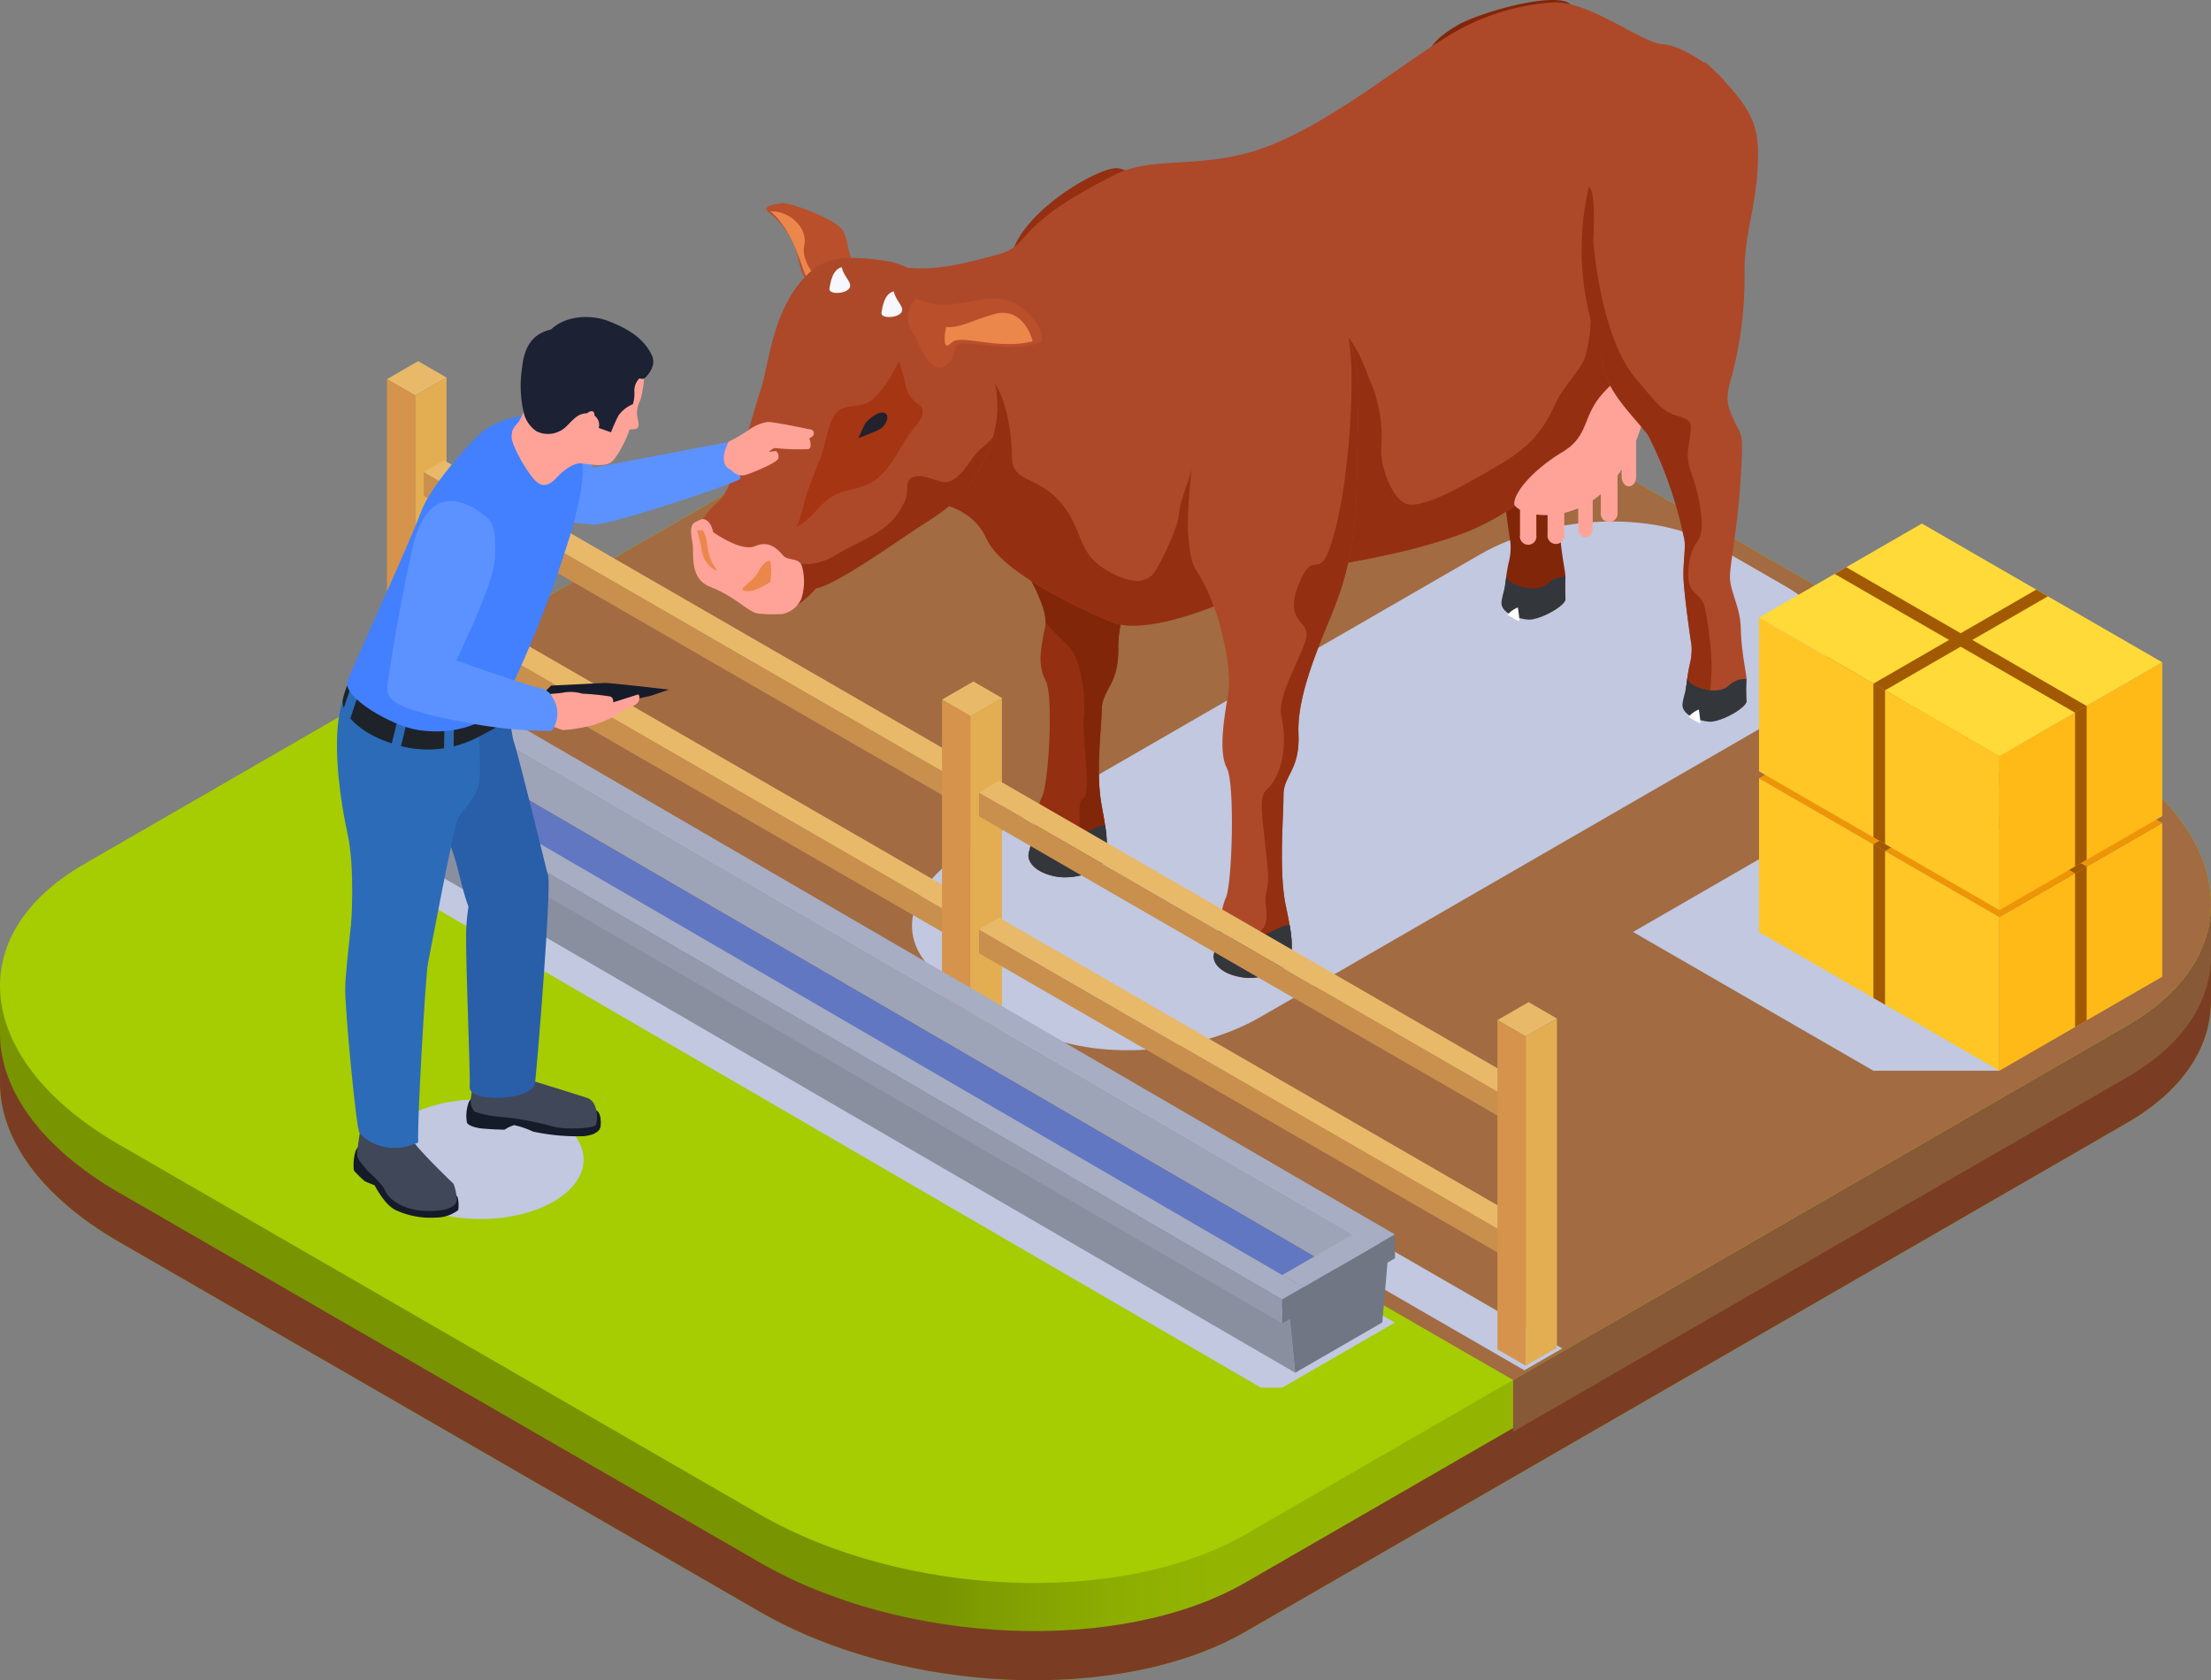 <svg xmlns="http://www.w3.org/2000/svg" xmlns:xlink="http://www.w3.org/1999/xlink" width="295" height="224.24" viewBox="0 0 295 224.24">
  <rect x="0" y="0" width="295" height="224.24" fill="#808080" stroke="none"/>
  <defs>
    <linearGradient id="linear-gradient" y1="0.5" x2="1" y2="0.5" gradientUnits="objectBoundingBox">
      <stop offset="0.425" stop-color="#789401"/>
      <stop offset="0.442" stop-color="#7e9b01"/>
      <stop offset="0.506" stop-color="#8dae01"/>
      <stop offset="0.549" stop-color="#93b501"/>
    </linearGradient>
  </defs>
  <g id="Grupo_1082383" data-name="Grupo 1082383" transform="translate(3537.329 1930.77)">
    <g id="Grupo_1076311" data-name="Grupo 1076311" transform="translate(-3537.329 -1889.831)">
      <path id="Trazado_826089" data-name="Trazado 826089" d="M306.671,381.685l-5.311.2a40.467,40.467,0,0,0-10.556-8.451l-85.489-49.358c-19.181-11.074-48.2-12.278-64.811-2.689L22.886,389.292a30.269,30.269,0,0,0-4.445,3.1l-6.77.251V405.5c-.022,7.366,5.354,15.142,15.866,21.21l85.491,49.358c19.181,11.074,48.2,12.278,64.811,2.684l117.615-67.9c7.446-4.3,11.133-10.036,11.211-16.056h0V381.685Z" transform="translate(-11.671 -301.927)" fill="url(#linear-gradient)"/>
      <path id="Trazado_826090" data-name="Trazado 826090" d="M295.454,380.84l-117.615,67.9c-16.612,9.594-45.63,8.39-64.811-2.684L27.537,396.7c-10.512-6.068-15.887-13.843-15.865-21.21v6.565c-.022,7.366,5.354,15.141,15.865,21.21l85.49,49.358c19.181,11.074,48.2,12.278,64.811,2.686l117.615-67.9c7.446-4.3,11.133-10.036,11.211-16.057h0v-6.565h0C306.588,370.8,302.9,376.541,295.454,380.84Z" transform="translate(-11.67 -278.485)" fill="#7a3d23"/>
      <path id="Trazado_826091" data-name="Trazado 826091" d="M249.609,369.3,164.12,319.937c-19.181-11.074-48.2-12.278-64.811-2.689l73.054,129.843V454l81.9-47.284c7.5-4.328,11.186-10.114,11.215-16.179v-6.9A50.718,50.718,0,0,0,249.609,369.3Z" transform="translate(29.523 -303.871)" fill="#875937"/>
      <path id="Trazado_826092" data-name="Trazado 826092" d="M295.454,402.016l-117.615,67.9c-16.612,9.594-45.63,8.39-64.811-2.684L27.539,417.878C8.356,406.8,6.276,390.05,22.886,380.46L140.5,312.552c16.614-9.589,45.63-8.385,64.811,2.689L290.8,364.6C309.986,375.673,312.066,392.427,295.454,402.016Z" transform="translate(-11.671 -306.079)" fill="#a6cc02"/>
      <path id="Trazado_826093" data-name="Trazado 826093" d="M275.8,364.6,190.307,315.24c-19.181-11.074-48.2-12.278-64.811-2.689L43.6,359.839,198.55,449.3l81.9-47.284C297.059,392.427,294.979,375.673,275.8,364.6Z" transform="translate(3.336 -306.079)" fill="#a26b42"/>
    </g>
    <g id="Grupo_1076312" data-name="Grupo 1076312" transform="translate(-3487.722 -1839.611)">
      <path id="Trazado_826094" data-name="Trazado 826094" d="M45.416,343.16,199.2,431.953l5.057-2.921L50.473,340.241Z" transform="translate(-45.416 -340.241)" fill="#c1c8e0"/>
    </g>
    <g id="Grupo_1076443" data-name="Grupo 1076443" transform="translate(-3445.121 -1930.77)">
      <path id="Trazado_826303" data-name="Trazado 826303" d="M109.733,393.043,99.8,387.307c-7.938-4.584-6.933-12.663,2.233-17.955l68.235-39.4c9.166-5.292,23.161-5.873,31.1-1.289L211.3,334.4c7.938,4.584,6.933,12.663-2.233,17.955l-68.235,39.4C131.665,397.046,117.672,397.626,109.733,393.043Z" transform="translate(-64.973 -255.976)" fill="#c1c8e0"/>
      <g id="Grupo_1076442" data-name="Grupo 1076442" transform="translate(0 0)">
        <path id="Trazado_826304" data-name="Trazado 826304" d="M104.449,343.233c-1.439-8.831-4.153-8.65-4.565-14.686s5.564-15.352,5.139-21.827,12.2-13.827,14.534-13.191,8.2,3.175,7.5,15.281,3.572,12.35-2.543,29.786c-1.441,4.107-5.2,14.093-5.1,18.977s-2.149,5.476-2.193,8.129-.859,8.44,0,12.951.714,5.361.52,6.953-3.954,2.911-6.608,2.433-4.09-1.964-3.609-3.371.9-5.652,1.751-7.35,1.539-13.322.478-15.391-.781-3.89-.084-7.255S104.449,343.233,104.449,343.233Z" transform="translate(-62.424 -271.057)" fill="#942f11"/>
        <path id="Trazado_826305" data-name="Trazado 826305" d="M83.462,296.672c1.486.071,7.253,2.254,8.035,3.74s.356,2.9,1.842,4.813-2.871,2.983-5.207,2.487-2.264-2.477-2.9-4.6a10.964,10.964,0,0,0-3.693-5.238C80.194,296.954,83.462,296.672,83.462,296.672Z" transform="translate(-71.191 -269.562)" fill="#ba4f2c"/>
        <path id="Trazado_826306" data-name="Trazado 826306" d="M81.591,297.419c2.724-.106,5.025,2.387,4.529,4.485s1.557,4.256,1.557,4.432-.484.766-1.167,0S84.918,300.143,81.591,297.419Z" transform="translate(-71.013 -269.212)" fill="#eb874b"/>
        <path id="Trazado_826307" data-name="Trazado 826307" d="M103.69,308.734c6.162.293,15.756,1.151,23.725,1.927.614,5.051,1.23,8.982-2.9,20.77-1.441,4.107-5.2,14.095-5.1,18.977s-2.149,5.474-2.193,8.129-.859,8.44,0,12.951.714,5.361.52,6.953c-.122,1-1.664,1.9-3.45,2.3.091-10.139-.382-9.648.534-10.358.961-.745-.245-8.545,0-10.615s-.168-7.909-2.164-9.766c-.845-.786-1.936-1.9-2.95-2.99.123-3.594-5.266-10.947-5.266-10.947a26.161,26.161,0,0,0-2.928-8.91c-.559-1.858-1.108-3.728-1.616-5.53-.007-.082-.015-.162-.021-.247C99.684,318.451,101.657,313.644,103.69,308.734Z" transform="translate(-62.422 -263.892)" fill="#82260a"/>
        <path id="Trazado_826308" data-name="Trazado 826308" d="M111.512,354.615c2.9-1.107,2.487-1.229,3.727-1.37a13.138,13.138,0,0,1,.085,4.422c-.194,1.592-3.954,2.911-6.608,2.433s-4.09-1.964-3.609-3.371a31.6,31.6,0,0,0,.789-3.8C105.663,354.253,107.9,356,111.512,354.615Z" transform="translate(-60.003 -243.116)" fill="#33373b"/>
        <path id="Trazado_826309" data-name="Trazado 826309" d="M141.162,313.013c.476,3.874,4.025,6.956,6.071,9.7a53.7,53.7,0,0,1,4.713,13.4c.425,1.239-.11,3.447,0,5.749s.951,8.263,1.053,8.738a7.9,7.9,0,0,1-.246,2.761,23.948,23.948,0,0,0-.382,2.37,10.226,10.226,0,0,0,.051,3.422c.434,1.376,1.7,1.436,3.252,1.571s4.764-1.732,4.67-2.581a25.429,25.429,0,0,1,0-2.923c.016-.636-.706-3.712-.756-6.692s-1.5-5.036-1.444-7.049,1.8-7.384,2.2-13.964c.4-6.561-.672-4.579-1.608-6.687s-1.27-2.864-.445-5.674,1.3-8.917,1.189-14.174,1.486-8.917,1.749-14.386,6.348-1.444-.226-7.8c-2.093-1.818-12.342,1.172-15.143,2.848s-3.882,2.871-4.584,5.855C138.14,300.822,140.686,309.141,141.162,313.013Z" transform="translate(-43.683 -278.23)" fill="#82260a"/>
        <path id="Trazado_826310" data-name="Trazado 826310" d="M147.951,333.99c-.144,1.435,1.979,2.239,3.534,2.376s5.1-1.924,5-2.772a25.432,25.432,0,0,1,0-2.923,3.119,3.119,0,0,0-2.458.975c-1.7,1.37-5.6-.078-5.423-1.189a4.31,4.31,0,0,1-.093.723C148.378,332.436,148.041,333.177,147.951,333.99Z" transform="translate(-39.824 -253.681)" fill="#33373b"/>
        <path id="Trazado_826311" data-name="Trazado 826311" d="M148.5,334.359a3.4,3.4,0,0,1,1.377-.983s.232,1.585.2,1.779S148.5,334.359,148.5,334.359Z" transform="translate(-39.564 -252.309)" fill="#fff"/>
        <path id="Trazado_826312" data-name="Trazado 826312" d="M89.14,337.546a76.633,76.633,0,0,0,6.955,7.507c4.459-.637,10.3.381,12.312,4.95s12.77,9.51,16.914,11.208,14.3-2.042,18.969-4.8,15.388-2.761,26.853-6.793,15.3-12.365,18.595-13.689,4.245-.8,8.594-6.107a9.55,9.55,0,0,0,1.07-1.749c4.178-8.425,9.053-35.4,8.272-37.741-.85-2.548-6.421-6.192-9.07-6.3s-10.232-6.089-14.8-5.554a30.224,30.224,0,0,0-14.384,4.831c-6.046,3.719-14.939,11.009-23.328,14.295s-15.237,1.224-20.335,3.75c-14.295,7.083-11,9.411-15.888,10.756-6.927,1.907-8.886,1.951-12.607,1.738S86.544,326.9,85.906,330.929C85.649,332.519,87.186,335.057,89.14,337.546Z" transform="translate(-68.998 -278.131)" fill="#ad4929"/>
        <path id="Trazado_826313" data-name="Trazado 826313" d="M107.263,317.013c2.9,1.275,3.893,7.926,3.893,11.334s3.377,2.43,6.49,6.039,2.073,6.687,6.165,9.06,5.745,1.273,6.523,0,2.9-5.486,3.114-7.555.991-3.309,1.666-5.883,19.159-11.544,20.932-17.677c1.72,2.254,2.473,4.911,3.322,6.875a19.055,19.055,0,0,1,1.061,7.8c-.212,2.283,1.38,7.006,3.45,7.59s6.915-2.052,12.49-5.344,6.476-6.527,7.59-8.632,3.184-4.051,3.715-5.8a21.521,21.521,0,0,0,.673-7.077s7.856-6.459,15.244-6.318c-1.469,6.4-3.211,12.542-4.847,15.841a9.6,9.6,0,0,1-1.07,1.749c-4.348,5.308-5.308,4.781-8.594,6.107s-7.131,9.655-18.595,13.689-22.182,4.034-26.852,6.793-14.833,6.5-18.969,4.8-14.893-6.648-16.914-11.208-7.853-5.586-12.312-4.95a76.628,76.628,0,0,1-6.955-7.508c-.431-.548-.835-1.1-1.21-1.641C92.009,320.078,104.9,315.977,107.263,317.013Z" transform="translate(-68.343 -267.329)" fill="#942f11"/>
        <path id="Trazado_826314" data-name="Trazado 826314" d="M149.118,330.192c-.2-1.57,2.577-4.741,6.373-7.019s2.539-4.869,5.723-8.168a13.976,13.976,0,0,1,6.44-3.985s-.319,9.46-5.132,15.76S150.211,331.92,149.118,330.192Z" transform="translate(-39.277 -262.817)" fill="#ffa399"/>
        <path id="Trazado_826315" data-name="Trazado 826315" d="M149.629,323.38v5.039a1.105,1.105,0,1,0,2.18,0V323.38Z" transform="translate(-39.032 -257.008)" fill="#ffa399"/>
        <path id="Trazado_826316" data-name="Trazado 826316" d="M156.963,326.357a1.126,1.126,0,1,0,2.229,0v-5.039h-2.23v5.039Z" transform="translate(-35.586 -257.977)" fill="#ffa399"/>
        <path id="Trazado_826317" data-name="Trazado 826317" d="M152.13,328.343a1.127,1.127,0,1,0,2.23,0V323.3h-2.23Z" transform="translate(-37.857 -257.043)" fill="#ffa399"/>
        <path id="Trazado_826318" data-name="Trazado 826318" d="M158.855,318.079v5.039c0,.712.434,1.288.969,1.288h0c.535,0,.969-.576.969-1.288v-5.039Z" transform="translate(-34.696 -259.499)" fill="#ffa399"/>
        <path id="Trazado_826319" data-name="Trazado 826319" d="M154.911,322.719v5.039c0,.712.434,1.288.969,1.288h0c.535,0,.969-.576.969-1.288v-5.039Z" transform="translate(-36.55 -257.318)" fill="#ffa399"/>
        <path id="Trazado_826320" data-name="Trazado 826320" d="M75.213,342.267a10.964,10.964,0,0,0,3.831,3.456,9.253,9.253,0,0,0,2.065.7,4.626,4.626,0,0,1,2.918,1.718s.886.672,3.362-.659a42.527,42.527,0,0,0,5.479-3.782c3.924-.535,8.478-4.769,11.363-6.717s5.935-2.523,8.168-6.558a25.016,25.016,0,0,0,2.14-4.857,14.434,14.434,0,0,0,.2-7.456c-1.061-4.773-2.761-9.341-6.267-11.778s-5.705-3.9-8.016-4.262c-6.086-.942-8.572-.3-10.724,1.835-4.669,4.641-5.039,11.871-6.2,15.378s-3.555,13.13-5.671,14.925C74.411,337.13,74.186,340.647,75.213,342.267Z" transform="translate(-74.264 -267.223)" fill="#ad4929"/>
        <path id="Trazado_826321" data-name="Trazado 826321" d="M111.873,311.126c.54-2.1-2.862-5.989-6.456-5.8s-6.274,1.758-10.245,0a3.522,3.522,0,0,0-.528,4.464c.713.973,2.093,5.254,3.9,4.759s1.645-2.877,2.123-3.047C102.434,310.867,107.973,312.73,111.873,311.126Z" transform="translate(-65.141 -265.499)" fill="#ba4f2c"/>
        <path id="Trazado_826322" data-name="Trazado 826322" d="M93.323,304.68c.265,1.355,1.539,2.1.982,2.842s-2.761.823-2.627,0S92.076,304.97,93.323,304.68Z" transform="translate(-66.275 -265.797)" fill="#f7f7ff"/>
        <path id="Trazado_826323" data-name="Trazado 826323" d="M88.6,302.49c.266,1.355,1.539,2.1.982,2.842s-2.759.823-2.627,0S87.353,302.781,88.6,302.49Z" transform="translate(-68.494 -266.827)" fill="#f7f7ff"/>
        <path id="Trazado_826324" data-name="Trazado 826324" d="M109.15,310.428c-.39-1.663-1.982-4.517-5.1-3.638s-4.423,1.852-6.44,1.738c-.247,1.017-.5,3.35.707,2.095S104.444,311.667,109.15,310.428Z" transform="translate(-63.578 -264.883)" fill="#eb874b"/>
        <path id="Trazado_826325" data-name="Trazado 826325" d="M77.647,338.074a12.065,12.065,0,0,0,2.165,1.044,4.781,4.781,0,0,1,2.818,1.372s.648,1.932,3.124.6a12.861,12.861,0,0,0,3.777-2.993c2.359-.356,9.771-5.518,12.657-7.466s6.581-3.822,8.814-7.856a25.016,25.016,0,0,0,2.14-4.857c-1.053,1.248-1.9,1.567-2.828,2.947-.788,1.182-2.271,3.219-3.681,3.04-1.538-.2-3.175-1.333-4.475-.492-.67.432-.334,1.951-.631,2.689-1.808,4.553-5.352,5.1-9.527,7.643a8.277,8.277,0,0,1-3.318,1.114,27.488,27.488,0,0,1-3.635-.293c-1.113-.11-.587,1.233-1.505.551-1.053-.779-.469-2.5-1.895-1.771-.961.488-.834-.187-1.448.7l-.628-.366C79.332,335.266,78.309,336.6,77.647,338.074Z" transform="translate(-72.867 -259.575)" fill="#942f11"/>
        <path id="Trazado_826326" data-name="Trazado 826326" d="M88.21,320.321a9.539,9.539,0,0,1,.7-1.83c1.113-2.092,3.455-1.022,4.978-2.168,1.654-1.247,2.9-3.528,3.825-5.327-.044.085.713,2.456.778,2.792a4.111,4.111,0,0,0,1.405,2.737,3.758,3.758,0,0,1,.634.442,1.452,1.452,0,0,1,.172,1.545,5.737,5.737,0,0,1-.947,1.339c-2.085,2.54-3.178,6.121-6.132,7.56-1.5.728-3.265.775-4.714,1.591-1.911,1.076-3,3.344-5.036,4.169.5-.2,1.238-3.706,1.455-4.315q.851-2.382,1.8-4.729C87.589,322.966,87.842,321.591,88.21,320.321Z" transform="translate(-69.939 -262.829)" fill="#a63513"/>
        <path id="Trazado_826327" data-name="Trazado 826327" d="M91.49,315.94l.253-.066c1.142-.309,2.293-.585,3.44-.876a.96.96,0,0,1,.3-.043.643.643,0,0,1,.506.687,2.074,2.074,0,0,1-.319.875c-.732,1.373-1.242,2.934-2.418,3.953-1.307,1.132-3.147,1.349-4.867,1.519a15.928,15.928,0,0,0,.581-1.9,10.218,10.218,0,0,0,.659-2.484,2.781,2.781,0,0,1,.066-.564C89.873,316.377,90.816,316.115,91.49,315.94Z" transform="translate(-67.82 -260.968)" fill="#a63513"/>
        <g id="Grupo_1076441" data-name="Grupo 1076441" transform="translate(118.697 8.252)">
          <path id="Trazado_826328" data-name="Trazado 826328" d="M158.073,324c.476,3.874,4.025,6.956,6.071,9.7a53.768,53.768,0,0,1,4.713,13.4c.425,1.239-.11,3.447,0,5.749s.951,8.263,1.053,8.738a7.894,7.894,0,0,1-.245,2.759,23.941,23.941,0,0,0-.382,2.37,10.226,10.226,0,0,0,.051,3.422c.434,1.376,1.7,1.436,3.252,1.571s4.764-1.732,4.67-2.581a25.4,25.4,0,0,1,0-2.921c.016-.637-.706-3.712-.756-6.692s-1.5-5.035-1.444-7.049,1.036-6.524,1.433-13.1c.4-6.561.093-5.439-.844-7.549s-1.27-2.864-.445-5.674a51.2,51.2,0,0,0,1.8-13.777c-.11-5.257,1.486-8.917,1.749-14.386s-.293-7.666-6.865-14.018c-3.067-.51-3.627.772-5.843,3.166s-3.524,3.159-6.786,7.483C151.024,305.535,157.6,320.125,158.073,324Z" transform="translate(-155.139 -283.844)" fill="#ad4929"/>
          <path id="Trazado_826329" data-name="Trazado 826329" d="M164.108,328.376c-2.046-2.743-5.6-5.826-6.071-9.7-.319-2.6-4.723-10.893-1.845-23.519,1.029.719.578,7.319.578,7.319.869,8.736,2.914,15.112,5.733,18.384s3.281,4.223,5.473,4.9,1.98.92,1.514,4.034.792,3.255,1.579,8.42S170,341.6,169.52,345.789s1.58,3.214,2.135,5.552a47.774,47.774,0,0,1,.909,7.54c.1,1.938-.6,6.8-.485,7.465-1.333-.121-2.392-.3-2.78-1.53a10.226,10.226,0,0,1-.051-3.422c.11-.976.272-1.885.382-2.37a7.861,7.861,0,0,0,.246-2.759c-.1-.475-.951-6.436-1.053-8.738s.425-4.51,0-5.749A53.917,53.917,0,0,0,164.108,328.376Z" transform="translate(-155.101 -278.525)" fill="#942f11"/>
          <path id="Trazado_826330" data-name="Trazado 826330" d="M164.381,343.256c-.144,1.435,1.979,2.239,3.533,2.376s5.1-1.924,5-2.773a25.4,25.4,0,0,1,0-2.921,3.117,3.117,0,0,0-2.458.975c-1.7,1.37-5.6-.078-5.423-1.189a4.311,4.311,0,0,1-.093.723C164.806,341.7,164.469,342.445,164.381,343.256Z" transform="translate(-150.798 -257.577)" fill="#33373b"/>
          <path id="Trazado_826331" data-name="Trazado 826331" d="M164.926,343.626a3.4,3.4,0,0,1,1.377-.983s.232,1.585.2,1.779S164.926,343.626,164.926,343.626Z" transform="translate(-150.539 -256.205)" fill="#fff"/>
        </g>
        <path id="Trazado_826332" data-name="Trazado 826332" d="M123.527,349.374c-2.912-8.459-3.421-4.866-3.975-10.89s2.376-20.656,1.8-27.119,9.157-9.383,11.506-8.8,9.8,6.111,9.388,18.232.4,18.292-3.513,27.865c-2.015,4.933-4.714,11.222-4.492,16.1s-2.018,5.526-2,8.179-.657,10.289.309,14.778.842,5.342.687,6.939-3.884,3-6.548,2.589-4.135-1.867-3.688-3.284.767-5.673,1.576-7.39,1.222-15.187.112-17.232-.429-6.551.188-9.933S123.527,349.374,123.527,349.374Z" transform="translate(-53.203 -266.827)" fill="#ad4929"/>
        <path id="Trazado_826333" data-name="Trazado 826333" d="M124.548,394.287c.218-2.287,1.251-5.25,2.411-6.357s.37-3.444.517-4.378c.356-2.252.544-1.541,0-6.53s-.916-6.953.251-7.909,2.952-4.612,1.858-9.66c-.554-2.555,2.123-6.953,3.184-9.979s-3.025-2.176-.9-7.59,2.739.281,4.617-6.32,2.583-16.45,2.442-22.467a31.224,31.224,0,0,0-.4-4.257,23.473,23.473,0,0,1,1.339,8.963c-.415,12.12.4,18.292-3.513,27.865-2.015,4.933-4.714,11.221-4.492,16.1s-2.018,5.526-2,8.179-.657,10.289.309,14.78.842,5.342.686,6.939C130.7,393.22,127.19,394.585,124.548,394.287Z" transform="translate(-50.822 -263.841)" fill="#942f11"/>
        <path id="Trazado_826334" data-name="Trazado 826334" d="M128.251,363.668c2.87-1.176,2.458-1.288,3.694-1.458a13.132,13.132,0,0,1,.191,4.419c-.156,1.6-3.884,3-6.548,2.59s-4.135-1.867-3.688-3.284a31.329,31.329,0,0,0,.7-3.815C122.4,363.444,124.674,365.132,128.251,363.668Z" transform="translate(-52.103 -238.798)" fill="#33373b"/>
        <path id="Trazado_826335" data-name="Trazado 826335" d="M90.427,317.25c.284-.5,1.768-1.805,2.618-1.539s.212,1.752-.566,2.177-2.9,1.213-2.9,1.213Z" transform="translate(-67.26 -260.629)" fill="#22222c"/>
        <path id="Trazado_826336" data-name="Trazado 826336" d="M75.716,325.39c1.25-.29,1.633,1.7,1.633,1.7s3.713,2.681,5.573,1.873,2.965.348,3.725,1.214,2.261.191,2.583,1.614a7.692,7.692,0,0,1-.09,4.1,3.533,3.533,0,0,1-2.595,2.137,19.752,19.752,0,0,1-3.184-.071c-1.405-.2-2.846-2.152-6.451-3.585-2.827-1.123-2.079-4.435-2.32-5.785s-.393-2.458.368-2.833Z" transform="translate(-74.396 -256.076)" fill="#ffa399"/>
        <path id="Trazado_826337" data-name="Trazado 826337" d="M82.669,329.1c.476.86.078,2.9.078,2.9s-1.865,1.374-3.244,1.2.834-1.038,1.646-2.545S82.669,329.1,82.669,329.1Z" transform="translate(-72.203 -254.321)" fill="#eb874b"/>
        <path id="Trazado_826338" data-name="Trazado 826338" d="M75.679,326.377c.754,1.15.453,1.921.916,3.418s1.232,1.939.807,1.929a3.6,3.6,0,0,1-1.788-2.376,28.626,28.626,0,0,0-.675-2.987Z" transform="translate(-74.14 -255.606)" fill="#eb874b"/>
      </g>
    </g>
    <g id="Grupo_1076474" data-name="Grupo 1076474" transform="translate(-3485.695 -1882.573)">
      <g id="Grupo_1076458" data-name="Grupo 1076458" transform="translate(0 0)">
        <g id="Grupo_1076450" data-name="Grupo 1076450">
          <g id="Grupo_1076445" data-name="Grupo 1076445">
            <g id="Grupo_1076444" data-name="Grupo 1076444">
              <path id="Trazado_826339" data-name="Trazado 826339" d="M54.735,313.2l-3.779-2.183-4.16,2.4,3.779,2.183Z" transform="translate(-46.795 -311.016)" fill="#e8b969"/>
            </g>
          </g>
          <g id="Grupo_1076447" data-name="Grupo 1076447" transform="translate(0 43.934)">
            <g id="Grupo_1076446" data-name="Grupo 1076446">
              <path id="Trazado_826340" data-name="Trazado 826340" d="M54.735,343.085,50.955,340.9l-4.16,2.4,3.779,2.183Z" transform="translate(-46.795 -340.902)" fill="#e8b969"/>
            </g>
          </g>
          <g id="Grupo_1076448" data-name="Grupo 1076448" transform="translate(0 2.402)">
            <path id="Trazado_826341" data-name="Trazado 826341" d="M50.574,314.833l-3.779-2.183v43.934l3.779,2.183Z" transform="translate(-46.795 -312.65)" fill="#d6934b"/>
          </g>
          <g id="Grupo_1076449" data-name="Grupo 1076449" transform="translate(3.779 2.183)">
            <path id="Trazado_826342" data-name="Trazado 826342" d="M53.526,312.5v43.934l-4.16,2.4V314.9Z" transform="translate(-49.366 -312.501)" fill="#e3ae52"/>
          </g>
          <path id="Trazado_826343" data-name="Trazado 826343" d="M50.132,336.684l69.289,40v-3.175L50.132,333.507Z" transform="translate(-45.226 -300.444)" fill="#c98f4d"/>
          <path id="Trazado_826344" data-name="Trazado 826344" d="M50.132,334.007l69.289,40.006,2.709-1.566-69.289-40Z" transform="translate(-45.226 -300.944)" fill="#e8b969"/>
        </g>
        <g id="Grupo_1076453" data-name="Grupo 1076453" transform="translate(4.906 13.226)">
          <g id="Grupo_1076451" data-name="Grupo 1076451" transform="translate(0 1.566)">
            <path id="Trazado_826345" data-name="Trazado 826345" d="M50.132,324.253l69.289,40.006v-3.177l-69.289-40Z" transform="translate(-50.132 -321.078)" fill="#c98f4d"/>
          </g>
          <g id="Grupo_1076452" data-name="Grupo 1076452">
            <path id="Trazado_826346" data-name="Trazado 826346" d="M50.132,321.579l69.289,40,2.709-1.564L52.841,320.013Z" transform="translate(-50.132 -320.013)" fill="#e8b969"/>
          </g>
        </g>
        <g id="Grupo_1076455" data-name="Grupo 1076455" transform="translate(74.077 42.77)">
          <g id="Grupo_1076454" data-name="Grupo 1076454">
            <path id="Trazado_826347" data-name="Trazado 826347" d="M105.127,342.293l-3.781-2.183-4.16,2.4,3.781,2.183Z" transform="translate(-97.186 -340.11)" fill="#e8b969"/>
          </g>
        </g>
        <g id="Grupo_1076456" data-name="Grupo 1076456" transform="translate(74.077 45.172)">
          <path id="Trazado_826348" data-name="Trazado 826348" d="M100.967,343.927l-3.781-2.183v43.934l3.781,2.183Z" transform="translate(-97.186 -341.744)" fill="#d6934b"/>
        </g>
        <g id="Grupo_1076457" data-name="Grupo 1076457" transform="translate(77.858 44.953)">
          <path id="Trazado_826349" data-name="Trazado 826349" d="M103.918,341.595v43.934l-4.16,2.4V344Z" transform="translate(-99.758 -341.595)" fill="#e3ae52"/>
        </g>
      </g>
      <g id="Grupo_1076473" data-name="Grupo 1076473" transform="translate(74.077 42.77)">
        <g id="Grupo_1076465" data-name="Grupo 1076465">
          <g id="Grupo_1076460" data-name="Grupo 1076460">
            <g id="Grupo_1076459" data-name="Grupo 1076459">
              <path id="Trazado_826350" data-name="Trazado 826350" d="M105.127,342.293l-3.781-2.183-4.16,2.4,3.781,2.183Z" transform="translate(-97.186 -340.11)" fill="#e8b969"/>
            </g>
          </g>
          <g id="Grupo_1076462" data-name="Grupo 1076462" transform="translate(0 43.934)">
            <g id="Grupo_1076461" data-name="Grupo 1076461">
              <path id="Trazado_826351" data-name="Trazado 826351" d="M105.127,372.179,101.346,370l-4.16,2.4,3.781,2.183Z" transform="translate(-97.186 -369.996)" fill="#e8b969"/>
            </g>
          </g>
          <g id="Grupo_1076463" data-name="Grupo 1076463" transform="translate(0 2.402)">
            <path id="Trazado_826352" data-name="Trazado 826352" d="M100.967,343.927l-3.781-2.183v43.934l3.781,2.183Z" transform="translate(-97.186 -341.744)" fill="#d6934b"/>
          </g>
          <g id="Grupo_1076464" data-name="Grupo 1076464" transform="translate(3.781 2.183)">
            <path id="Trazado_826353" data-name="Trazado 826353" d="M103.918,341.595v43.934l-4.16,2.4V344Z" transform="translate(-99.758 -341.595)" fill="#e3ae52"/>
          </g>
          <path id="Trazado_826354" data-name="Trazado 826354" d="M100.523,365.778l69.291,40v-3.175L100.523,362.6Z" transform="translate(-95.617 -329.538)" fill="#c98f4d"/>
          <path id="Trazado_826355" data-name="Trazado 826355" d="M100.523,363.1l69.291,40.006,2.709-1.566-69.289-40Z" transform="translate(-95.617 -330.038)" fill="#e8b969"/>
        </g>
        <g id="Grupo_1076468" data-name="Grupo 1076468" transform="translate(4.906 13.227)">
          <g id="Grupo_1076466" data-name="Grupo 1076466" transform="translate(0 1.564)">
            <path id="Trazado_826356" data-name="Trazado 826356" d="M100.523,353.347l69.291,40.006v-3.177l-69.291-40Z" transform="translate(-100.523 -350.172)" fill="#c98f4d"/>
          </g>
          <g id="Grupo_1076467" data-name="Grupo 1076467">
            <path id="Trazado_826357" data-name="Trazado 826357" d="M100.523,350.672l69.291,40,2.709-1.564-69.289-40Z" transform="translate(-100.523 -349.108)" fill="#e8b969"/>
          </g>
        </g>
        <g id="Grupo_1076470" data-name="Grupo 1076470" transform="translate(74.079 42.77)">
          <g id="Grupo_1076469" data-name="Grupo 1076469">
            <path id="Trazado_826358" data-name="Trazado 826358" d="M155.519,371.387l-3.781-2.183-4.16,2.4,3.781,2.183Z" transform="translate(-147.578 -369.204)" fill="#e8b969"/>
          </g>
        </g>
        <g id="Grupo_1076471" data-name="Grupo 1076471" transform="translate(74.079 45.172)">
          <path id="Trazado_826359" data-name="Trazado 826359" d="M151.359,373.021l-3.781-2.183v43.934l3.781,2.183Z" transform="translate(-147.578 -370.838)" fill="#d6934b"/>
        </g>
        <g id="Grupo_1076472" data-name="Grupo 1076472" transform="translate(77.86 44.953)">
          <path id="Trazado_826360" data-name="Trazado 826360" d="M154.31,370.689v43.934l-4.16,2.4V373.091Z" transform="translate(-150.15 -370.689)" fill="#e3ae52"/>
        </g>
      </g>
    </g>
    <g id="Grupo_1076481" data-name="Grupo 1076481" transform="translate(-3489.456 -1835.982)">
      <path id="Trazado_826361" data-name="Trazado 826361" d="M62.107,350.71l-1.574.909-1.251-.909L44.237,359.4l120.372,69.952h2.825l15.044-8.687Z" transform="translate(-44.237 -338.95)" fill="#c1c8e0"/>
      <path id="Trazado_826362" data-name="Trazado 826362" d="M174.515,419.4,54.143,349.445l.482-5.626L175,413.773Z" transform="translate(-39.581 -342.189)" fill="#9ea4b7"/>
      <path id="Trazado_826363" data-name="Trazado 826363" d="M174.844,414.294,54.471,344.34l2.825-1.63,120.372,69.952Z" transform="translate(-39.427 -342.71)" fill="#a7adc2"/>
      <path id="Trazado_826364" data-name="Trazado 826364" d="M168.8,422.449,48.429,352.5l8.4-4.85L177.2,417.6Z" transform="translate(-42.267 -340.39)" fill="#6177c2"/>
      <g id="Grupo_1076476" data-name="Grupo 1076476" transform="translate(8.475 3.262)">
        <g id="Grupo_1076475" data-name="Grupo 1076475">
          <path id="Trazado_826365" data-name="Trazado 826365" d="M59.4,344.929l-.482,5.626-4.3,2.48L50,350.353Z" transform="translate(-50.002 -344.929)" fill="#717684"/>
        </g>
      </g>
      <path id="Trazado_826366" data-name="Trazado 826366" d="M167.945,427.507,47.573,357.553l-.725-7.165L167.22,420.342Z" transform="translate(-43.01 -339.101)" fill="#8a8fa0"/>
      <path id="Trazado_826367" data-name="Trazado 826367" d="M166.531,419.093,46.158,349.141l2.825-1.632,120.372,69.954Z" transform="translate(-43.334 -340.454)" fill="#a7adc2"/>
      <path id="Trazado_826368" data-name="Trazado 826368" d="M166.54,421.752,46.168,351.8l-.01-3.181,120.373,69.952Z" transform="translate(-43.334 -339.932)" fill="#949aac"/>
      <path id="Trazado_826369" data-name="Trazado 826369" d="M143.086,390.295l.009,3.181-1,.581-.691,7.982-11.621,6.709-.725-7.165-1,.579-.009-3.181Z" transform="translate(-4.845 -320.343)" fill="#717684"/>
      <g id="Grupo_1076478" data-name="Grupo 1076478" transform="translate(123.196 69.952)">
        <g id="Grupo_1076477" data-name="Grupo 1076477">
          <path id="Trazado_826370" data-name="Trazado 826370" d="M140.263,391.927l-2.827-1.632-9.4,5.424,2.825,1.632Z" transform="translate(-128.041 -390.295)" fill="#a7adc2"/>
        </g>
      </g>
      <g id="Grupo_1076480" data-name="Grupo 1076480" transform="translate(5.649 1.63)">
        <g id="Grupo_1076479" data-name="Grupo 1076479">
          <path id="Trazado_826371" data-name="Trazado 826371" d="M60.3,345.451l-2.825-1.632-9.4,5.424,2.825,1.632Z" transform="translate(-48.08 -343.819)" fill="#a7adc2"/>
        </g>
      </g>
    </g>
    <g id="Grupo_1076485" data-name="Grupo 1076485" transform="translate(-3492.369 -1888.458)">
      <path id="Trazado_826372" data-name="Trazado 826372" d="M69.463,391.677c-5.38,3.106-14.132,3.091-19.546-.035s-5.442-8.178-.062-11.286,14.132-3.09,19.546.035S74.843,388.571,69.463,391.677Z" transform="translate(-40.571 -273.628)" fill="#c1c8e0"/>
      <g id="Grupo_1076484" data-name="Grupo 1076484" transform="translate(0 0)">
        <g id="Grupo_1076483" data-name="Grupo 1076483">
          <path id="Trazado_826373" data-name="Trazado 826373" d="M55.433,377.466a4.269,4.269,0,0,0-1.086,1.142,5.2,5.2,0,0,0-.278,2.746c.115.473,1.308.763,1.982.828,1.477.143,3.043.163,3.043.163a4.9,4.9,0,0,1,1.277-.609,11.6,11.6,0,0,1,2.508.857,27.679,27.679,0,0,0,6.74.619c2.477-.229,2.293-1.469,2.293-1.469s.184-1.592-.594-1.982a21.343,21.343,0,0,0-4.1-.285Z" transform="translate(-36.734 -273.897)" fill="#161b29"/>
          <path id="Trazado_826374" data-name="Trazado 826374" d="M55.222,376.438a11.724,11.724,0,0,0-.832,3.65,1.834,1.834,0,0,0,.572,1.373,14.847,14.847,0,0,0,3.8.706,39.323,39.323,0,0,1,6.733,1.286c1.84.435,5.386.19,5.608-.25a3.76,3.76,0,0,0,.115-1.482s-.071-1.708-1.275-2.114-7.9-2.477-7.9-2.477l-3.587-2.852Z" transform="translate(-36.551 -275.395)" fill="#404759"/>
          <path id="Trazado_826375" data-name="Trazado 826375" d="M51.181,354.087a49.642,49.642,0,0,0,2.352,9.777c.916,2.546,1.4,6.292,2.8,8.781s7.533,2.415,8.3,1.158,1.621-6.706,1.621-6.706-4.025-16.437-4.567-17.932S60.3,338.147,60.3,338.147l-9.116,3.622Z" transform="translate(-38.059 -292.378)" fill="#295ea9"/>
          <path id="Trazado_826376" data-name="Trazado 826376" d="M55.4,357.994a24.214,24.214,0,0,0-1.386,6.847c-.209,2.593.564,20.153.441,21.369s1.968,1.639,4.218,1.547,4.27-.939,4.457-1.721,2.148-24.864,1.816-27.759S55.4,357.994,55.4,357.994Z" transform="translate(-36.746 -283.558)" fill="#295ea9"/>
          <path id="Trazado_826377" data-name="Trazado 826377" d="M45.429,382.137c-.82.37-.989,0-1.4.853a6.552,6.552,0,0,0-.228,2.609,14.493,14.493,0,0,0,1.449,1.42c.27.134,1.33.562,1.33.562s1.3,2.621,2.83,3.309a11.011,11.011,0,0,0,5.305.989,4.965,4.965,0,0,0,3.012-1,4.7,4.7,0,0,0-.069-1.671c-.431-.91-3.265-2.574-3.265-2.574Z" transform="translate(-41.544 -271.701)" fill="#161b29"/>
          <path id="Trazado_826378" data-name="Trazado 826378" d="M84.44,318.36a21.559,21.559,0,0,1,1.6,4.861c-.024.457-17.2,6.2-19.421,6.123s-3.346-5.36-2.824-6.352,2.721-1.223,4.219-1.516S84.44,318.36,84.44,318.36Z" transform="translate(-32.192 -301.679)" fill="#5c92ff"/>
          <path id="Trazado_826379" data-name="Trazado 826379" d="M69.394,330.286c-.337.179-5.214-.729-6.226-.228s-.931,1.319-2.434,1.416-4.01-13.711-2.531-14.7,6.506.024,7.706.465S71.037,324.23,69.394,330.286Z" transform="translate(-34.971 -302.621)" fill="#5c92ff"/>
          <path id="Trazado_826380" data-name="Trazado 826380" d="M78.388,322.96a1.762,1.762,0,0,0,2.057.582c1.122-.366,3.928-1.558,4.178-2.1a.959.959,0,0,0-.288-1.025l-.97.1s.585-.51.834-.5a28.2,28.2,0,0,0,4.467.141c.556-.219.109-1.458.109-1.458s.564-.138.6-.634a.5.5,0,0,0-.479-.529s-4.989-1.063-5.708-.994a5.912,5.912,0,0,0-2.546,1.094,21.386,21.386,0,0,1-2.623,1.532S76.331,322.182,78.388,322.96Z" transform="translate(-25.751 -302.538)" fill="#ffa399"/>
          <path id="Trazado_826381" data-name="Trazado 826381" d="M44.9,378.766c-.075,1.1-.735,5.154-.817,5.964s.347,1.138.973,1.983,2.286,2.01,2.774,3.162,2.345,2.479,4.957,2.671,4.694-.343,4.6-1.561a7.085,7.085,0,0,0-.434-2.036s-5.06-4.816-5.548-5.967-1.58-3.716-1.58-3.716Z" transform="translate(-41.401 -273.285)" fill="#404759"/>
          <path id="Trazado_826382" data-name="Trazado 826382" d="M46.811,336.164c-1.37,2.476-3.8,6.5-4.37,11.027s.256,10.642,1.239,15.169.509,11.6.391,13.3,9.83,6.254,10.3,4.012c.319-1.516,3.441-18.33,4.034-19.444s2.179-2.553,2.725-4.259.063-12.744-1.667-14.625S46.811,336.164,46.811,336.164Z" transform="translate(-42.255 -293.31)" fill="#2c6bb8"/>
          <path id="Trazado_826383" data-name="Trazado 826383" d="M43.815,339.837a10.591,10.591,0,0,0-1,2.72c-.434,1.777,2.274,4.623,6.574,5.932a14.387,14.387,0,0,0,11.568-.914c3.665-1.907,3.8-2.146,3.8-2.146l.185-4.883Z" transform="translate(-42.014 -291.584)" fill="#1d2329"/>
          <g id="Grupo_1076482" data-name="Grupo 1076482" transform="translate(0.232 48.728)">
            <path id="Trazado_826384" data-name="Trazado 826384" d="M49.474,350.418a3.528,3.528,0,0,1-1.151-.269c-.659-.244-6.345-2.853-5.883-4.513.268-.963,1.751-5.292,1.814-5.476l1.205.413c-.016.043-1.408,4.106-1.754,5.266.526.806,4.343,3.04,5.558,3.284.322-1.007,1.013-3.979,1.42-5.83l.146-.66,6.952,1.961v.482c0,1.385-.012,4.66-.121,5.152l-1.244-.273c.051-.291.085-2.383.09-4.4l-4.723-1.333c-.356,1.595-1.142,5.02-1.466,5.713A.85.85,0,0,1,49.474,350.418Z" transform="translate(-42.413 -340.16)" fill="#2c6bb8"/>
          </g>
          <path id="Trazado_826385" data-name="Trazado 826385" d="M54.02,369.452c-.341,2.312-1.439,21.213-1.275,23.791-4.307,1.973-7.386-.563-7.844-1.3s-1.918-16.357-1.9-19.183S44.535,357.9,44.535,357.9Z" transform="translate(-41.904 -283.095)" fill="#2c6bb8"/>
          <path id="Trazado_826386" data-name="Trazado 826386" d="M67.8,315.866c-1.986.119-5.219.966-6.931,2.606s-6.621,6.958-7.887,10.509-8.875,20.175-9.739,22.381,6.02,6.107,9.438,6.606c6.37.929,10.208-2,11.208-3.449s4.622-9.651,6.837-15.9c2.452-6.915,4.6-13.914,3.656-17.264S67.8,315.866,67.8,315.866Z" transform="translate(-41.824 -302.851)" fill="#4280ff"/>
          <path id="Trazado_826387" data-name="Trazado 826387" d="M60.327,315.507a9.227,9.227,0,0,1-1.267,3.819c-.639.788-.92.92-.953,2.037s2.343,5.305,3.488,6.114,2.135-.265,2.583-.753,2.04-1.98,3.28-1.829,2.906.444,3.813-.078,2.4-3.678,2.556-4.435c.864-.1,1.433.065,1.142-1.272a3.429,3.429,0,0,1,.257-2.534c.285-.717,1.282-5.285-.247-6S60.327,315.507,60.327,315.507Z" transform="translate(-34.804 -305.366)" fill="#ffa399"/>
          <path id="Trazado_826388" data-name="Trazado 826388" d="M74.759,315.2a2.334,2.334,0,0,0-.663,1.854,5.136,5.136,0,0,1-.2,1.58,4.525,4.525,0,0,0-1.924,1.513,22.893,22.893,0,0,0-1,2.246l-1.639-.582a1.514,1.514,0,0,0-1.379-1.927c-1.792-.209-2.495,1.721-3.755,2.314a3.431,3.431,0,0,1-3.18.051,4.236,4.236,0,0,1-1.6-2.12,15.872,15.872,0,0,1-.3-6.448c.385-3.535,2.062-4.566,3.869-5.023,1.951-1.883,5.329-1.995,7.588-1.126s4.723,2.124,5.864,4.629c.685,1.5-.872,2.933-1.036,3.05S74.759,315.2,74.759,315.2Z" transform="translate(-34.409 -307.013)" fill="#1c2134"/>
          <path id="Trazado_826389" data-name="Trazado 826389" d="M65.959,315.583c-.45-.162-1.255.54-1.489,1.529a2.419,2.419,0,0,0,.644,2.333c.451.285.863-1.673.966-2.17S66.371,315.732,65.959,315.583Z" transform="translate(-31.844 -302.995)" fill="#ffa399"/>
          <path id="Trazado_826390" data-name="Trazado 826390" d="M59.9,325.737c-3.164-2.511-7.324-3.785-9.367,2.9-.91,2.98-3.259,15.8-3.655,19.35s6.2,3.347,8.635-1.905,5.563-11.812,5.661-14.9S61.184,326.756,59.9,325.737Z" transform="translate(-40.089 -299.164)" fill="#5c92ff"/>
          <path id="Trazado_826391" data-name="Trazado 826391" d="M69.3,340.24c-.087-.151,8.7.881,8.7.881l-2.358.81-6.664,1.476L60.409,342.4l1.89-1.818Z" transform="translate(-33.722 -291.402)" fill="#161b29"/>
        </g>
        <path id="Trazado_826392" data-name="Trazado 826392" d="M61.329,345.134a8.292,8.292,0,0,0,2.217.932,20.433,20.433,0,0,0,4.162-.713,18.931,18.931,0,0,0,3.144-1.372,3.655,3.655,0,0,0,.764-.706s1.654-.348,1.967-.992-.007-.979-.007-.979l-3.784,1.2-2.721-.169s-1.364-1.276-2.126-1.139-3.3.591-3.631,1.091S61.329,345.134,61.329,345.134Z" transform="translate(-33.364 -290.95)" fill="#ffa399"/>
        <path id="Trazado_826393" data-name="Trazado 826393" d="M64.6,343.535a7.186,7.186,0,0,0,1.808-.475c.544-.1,2.827,0,3.416-.028s.751-1.1.138-1.373a33.561,33.561,0,0,0-3.749-.379,5.526,5.526,0,0,0-2.383-.17c-.838.2-2.556.132-2.9.525S64.6,343.535,64.6,343.535Z" transform="translate(-33.483 -291.021)" fill="#ffa399"/>
        <path id="Trazado_826394" data-name="Trazado 826394" d="M48.331,337.651c-.681,1.1-1.92,3.919-1.352,5.376s4.247,2.564,10.252,3.669a59.4,59.4,0,0,0,11.4,1.154c.4-.1,1.61-2.331.247-4.456a2.3,2.3,0,0,0-1.724-1.273c-.567-.022-10.373-3.33-11.628-3.919S48.331,337.651,48.331,337.651Z" transform="translate(-40.103 -292.611)" fill="#5c92ff"/>
      </g>
    </g>
    <g id="Grupo_1076490" data-name="Grupo 1076490" transform="translate(-3319.446 -1860.9)">
      <path id="Trazado_826395" data-name="Trazado 826395" d="M159.886,366.845l32.078,18.521h16.813L181.612,354.3Z" transform="translate(-159.886 -312.343)" fill="#c1c8e0"/>
      <g id="Grupo_1076487" data-name="Grupo 1076487" transform="translate(16.813 21.441)">
        <g id="Grupo_1076486" data-name="Grupo 1076486">
          <path id="Trazado_826396" data-name="Trazado 826396" d="M193.144,386l21.726-12.544V352.942l-21.726,12.544Z" transform="translate(-161.066 -334.422)" fill="#ffba17"/>
          <path id="Trazado_826397" data-name="Trazado 826397" d="M171.323,352.886,203.4,371.408l21.726-12.544-32.078-18.52Z" transform="translate(-171.323 -340.344)" fill="#ed9507"/>
          <path id="Trazado_826398" data-name="Trazado 826398" d="M171.323,369.395,203.4,387.916V367.4l-32.078-18.521Z" transform="translate(-171.323 -336.334)" fill="#ffc626"/>
        </g>
        <path id="Trazado_826399" data-name="Trazado 826399" d="M181.707,358.883l1.548.892,21.726-12.542-1.548-.894Z" transform="translate(-166.442 -337.526)" fill="#a15902"/>
        <path id="Trazado_826400" data-name="Trazado 826400" d="M181.707,375.389l1.548.894V355.764l-1.548-.892Z" transform="translate(-166.442 -333.515)" fill="#a15902"/>
        <path id="Trazado_826401" data-name="Trazado 826401" d="M211.812,362.827l-1.546.894L178.186,345.2l1.548-.894Z" transform="translate(-168.097 -338.482)" fill="#a15902"/>
        <path id="Trazado_826402" data-name="Trazado 826402" d="M201.554,377.422l-1.546.894V357.8l1.546-.894Z" transform="translate(-157.84 -332.559)" fill="#a15902"/>
      </g>
      <g id="Grupo_1076489" data-name="Grupo 1076489" transform="translate(16.813 0)">
        <g id="Grupo_1076488" data-name="Grupo 1076488">
          <path id="Trazado_826403" data-name="Trazado 826403" d="M193.144,371.421l21.726-12.544V338.358L193.144,350.9Z" transform="translate(-161.066 -319.837)" fill="#ffba17"/>
          <path id="Trazado_826404" data-name="Trazado 826404" d="M171.323,338.3,203.4,356.824l21.726-12.544-32.078-18.521Z" transform="translate(-171.323 -325.759)" fill="#ffda38"/>
          <path id="Trazado_826405" data-name="Trazado 826405" d="M171.323,354.811,203.4,373.332V352.813l-32.078-18.521Z" transform="translate(-171.323 -321.748)" fill="#ffc626"/>
        </g>
        <path id="Trazado_826406" data-name="Trazado 826406" d="M181.707,344.3l1.548.894,21.726-12.542-1.548-.894Z" transform="translate(-166.442 -322.941)" fill="#a15902"/>
        <path id="Trazado_826407" data-name="Trazado 826407" d="M181.707,360.806l1.548.894V341.181l-1.548-.894Z" transform="translate(-166.442 -318.93)" fill="#a15902"/>
        <path id="Trazado_826408" data-name="Trazado 826408" d="M211.812,348.242l-1.546.894-32.079-18.52,1.548-.894Z" transform="translate(-168.097 -323.896)" fill="#a15902"/>
        <path id="Trazado_826409" data-name="Trazado 826409" d="M201.554,362.839l-1.546.894V343.214l1.546-.894Z" transform="translate(-157.84 -317.975)" fill="#a15902"/>
      </g>
    </g>
  </g>
</svg>
